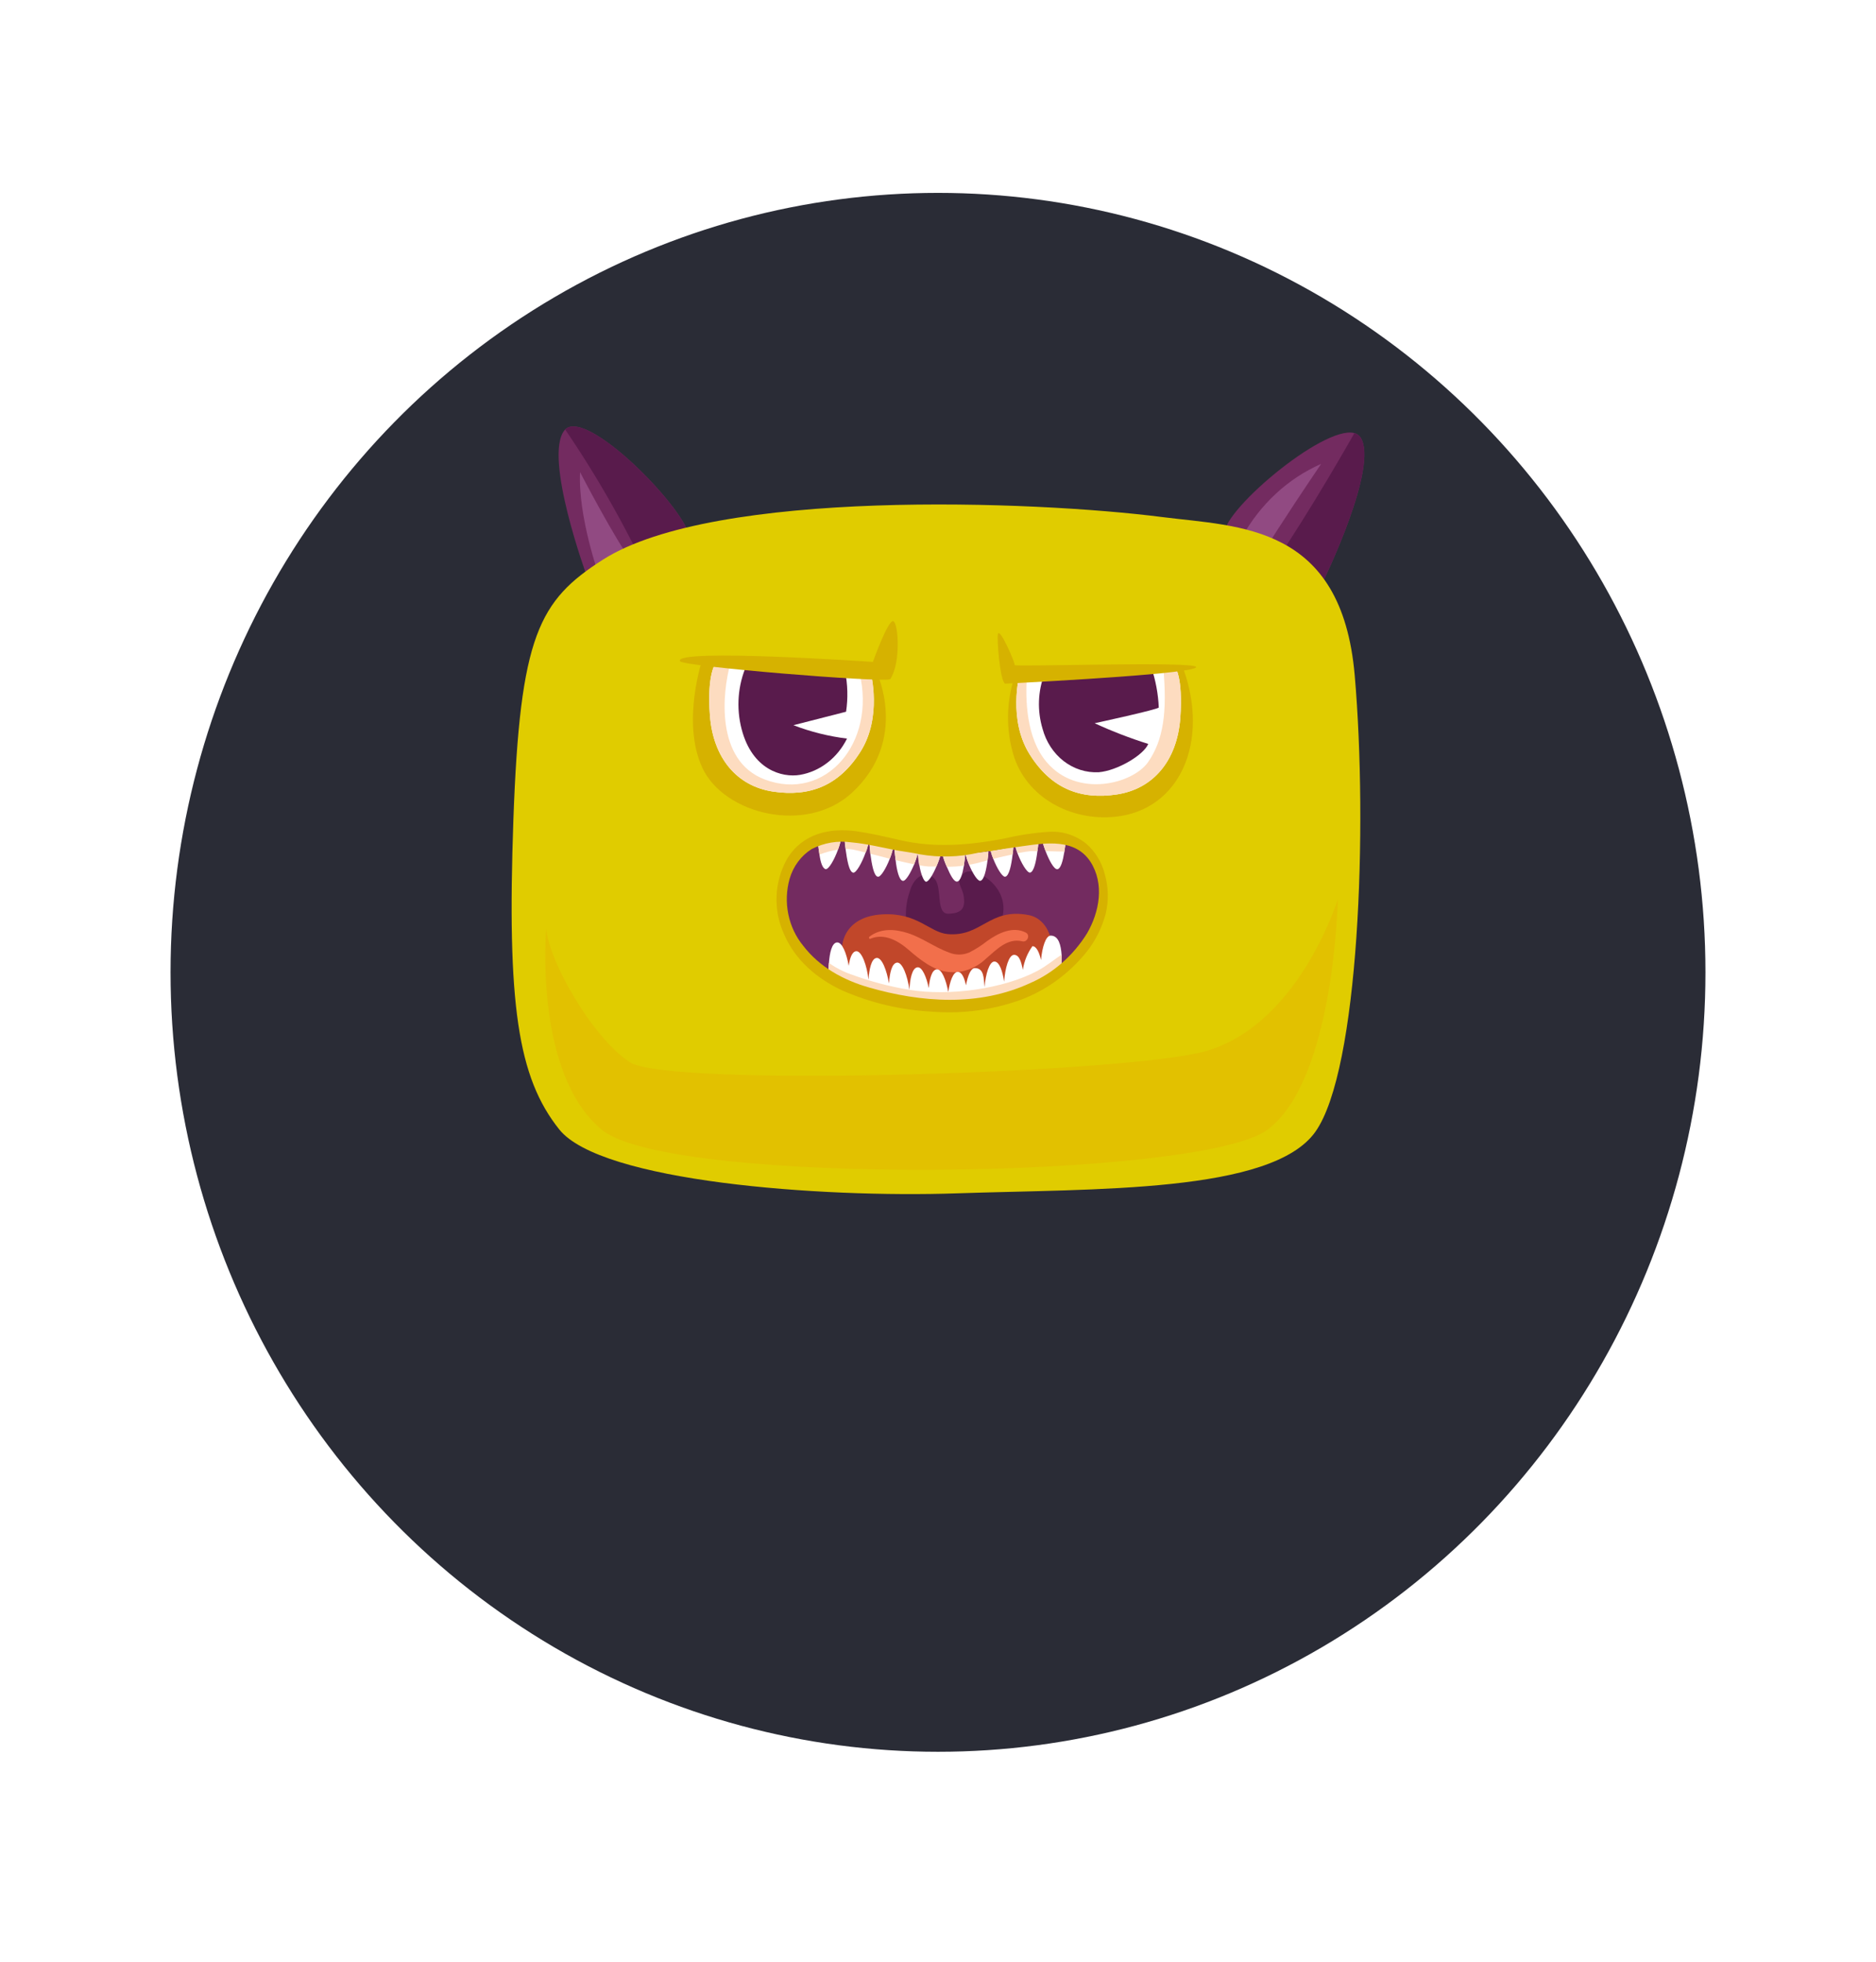<svg width="44" height="46" viewBox="0 0 44 46" fill="none" xmlns="http://www.w3.org/2000/svg">
<g filter="url(#filter0_d_145_1771)">
<ellipse cx="22" cy="18.8" rx="18" ry="18.277" fill="#2A2C36"/>
</g>
<path d="M16.175 12.751C15.963 13.139 15.654 13.453 15.283 13.657C15.044 13.794 14.774 13.854 14.505 13.829C14.236 13.803 13.979 13.695 13.766 13.516C13.766 13.516 12.738 10.713 13.239 10.09L13.255 10.071C13.793 9.528 16.418 12.26 16.175 12.751Z" fill="#732B60"/>
<path d="M13.605 11.071C13.605 11.071 14.438 12.679 14.821 13.164C14.241 13.594 14.053 13.511 14.053 13.511C14.053 13.511 13.553 12.111 13.605 11.071Z" fill="#914A82"/>
<path d="M16.175 12.751C15.963 13.139 15.653 13.453 15.283 13.657C14.704 12.4 14.026 11.2 13.255 10.071C13.793 9.528 16.417 12.26 16.175 12.751Z" fill="#591B4C"/>
<path d="M31.043 13.61C30.827 13.754 30.579 13.831 30.326 13.834C30.072 13.836 29.823 13.764 29.605 13.626C29.218 13.378 28.91 13.008 28.724 12.566C28.544 12.081 31.034 9.956 31.766 10.156C31.824 10.169 31.876 10.207 31.911 10.259C32.346 10.941 31.043 13.61 31.043 13.61Z" fill="#732B60"/>
<path d="M29.124 12.605C29.554 11.825 30.208 11.219 30.986 10.878C30.012 12.319 29.689 12.856 29.689 12.856L29.124 12.605Z" fill="#914A82"/>
<path d="M31.043 13.61C30.827 13.754 30.579 13.831 30.326 13.834C30.073 13.836 29.823 13.764 29.605 13.626C30.445 12.445 31.384 10.831 31.766 10.156C31.825 10.169 31.877 10.207 31.911 10.259C32.347 10.941 31.043 13.61 31.043 13.61Z" fill="#591B4C"/>
<path d="M14.143 13.122C12.641 14.081 12.195 14.896 12.041 19.221C11.888 23.547 12.143 25.264 13.117 26.484C14.091 27.704 19.213 28.092 22.445 27.982C25.677 27.872 29.827 27.982 30.851 26.539C31.876 25.096 32.082 19.388 31.774 15.839C31.467 12.291 29.068 12.354 27.264 12.125C24.239 11.737 16.757 11.459 14.143 13.122Z" fill="#E0CC00"/>
<path d="M12.812 21.754C12.812 21.754 12.506 25.164 14.118 26.494C15.731 27.824 28.149 27.659 29.724 26.494C31.298 25.329 31.377 21.088 31.377 21.088C31.377 21.088 30.416 24.208 28.072 24.699C25.728 25.191 15.655 25.484 14.772 24.908C13.888 24.332 12.851 22.503 12.812 21.754Z" fill="#E2C100"/>
<path d="M23.782 15.91C23.601 16.487 23.596 17.112 23.767 17.692C24.066 18.697 25.114 19.262 26.164 19.151C27.666 18.994 28.378 17.402 27.75 15.668C26.207 15.764 23.782 15.91 23.782 15.91Z" fill="#D6B200"/>
<path d="M27.682 16.846C27.606 17.834 27.052 18.498 26.199 18.628C25.345 18.758 24.656 18.498 24.148 17.686C23.64 16.874 23.908 15.839 23.908 15.839L24.087 15.827L24.489 15.808L26.995 15.651L27.286 15.634L27.55 15.617C27.55 15.617 27.755 15.858 27.682 16.846Z" fill="white"/>
<path d="M27.682 16.846C27.606 17.833 27.052 18.497 26.199 18.628C25.345 18.758 24.656 18.497 24.148 17.686C23.64 16.874 23.908 15.839 23.908 15.839L24.087 15.827C24.043 16.409 24.072 17.311 24.546 17.868C25.271 18.727 26.577 18.377 26.929 17.868C27.28 17.359 27.384 16.717 27.281 15.626L27.546 15.609C27.546 15.609 27.755 15.858 27.682 16.846Z" fill="#FDDCC0"/>
<path d="M25.674 16.959C26.084 17.148 26.504 17.31 26.931 17.444C26.827 17.703 26.206 18.072 25.77 18.108C25.476 18.123 25.186 18.031 24.947 17.846C24.708 17.661 24.534 17.393 24.452 17.088C24.326 16.668 24.341 16.213 24.496 15.805L27.002 15.648C27.105 15.951 27.164 16.268 27.178 16.59C27.172 16.634 25.674 16.959 25.674 16.959Z" fill="#591B4C"/>
<path d="M23.406 14.866C23.377 14.957 23.451 15.965 23.574 16.031C24.753 15.971 28.044 15.789 28.055 15.643C28.065 15.497 23.787 15.643 23.799 15.595C23.811 15.546 23.451 14.709 23.406 14.866Z" fill="#D6B200"/>
<path d="M20.561 15.764C20.561 15.764 21.326 17.35 19.981 18.59C18.912 19.576 16.981 19.093 16.474 18.006C15.968 16.92 16.486 15.419 16.486 15.419L20.561 15.764Z" fill="#D6B200"/>
<path d="M20.185 17.62C19.677 18.43 18.988 18.689 18.133 18.562C17.278 18.435 16.727 17.769 16.651 16.782C16.576 15.794 16.787 15.549 16.787 15.549L17.127 15.571L17.336 15.584L17.513 15.596L19.819 15.739H19.835L20.15 15.758L20.419 15.774C20.419 15.774 20.695 16.811 20.185 17.62Z" fill="white"/>
<path d="M20.185 17.62C19.677 18.43 18.988 18.689 18.133 18.562C17.278 18.435 16.727 17.769 16.651 16.782C16.576 15.794 16.787 15.549 16.787 15.549L17.127 15.571C16.943 16.235 16.771 17.84 17.94 18.279C19.356 18.812 20.564 17.424 20.156 15.767L20.425 15.783C20.425 15.783 20.695 16.811 20.185 17.62Z" fill="#FDDCC0"/>
<path d="M18.609 17.005C19.015 17.161 19.437 17.266 19.866 17.319C19.755 17.542 19.599 17.736 19.408 17.883C19.217 18.031 18.997 18.129 18.766 18.169C18.339 18.242 17.642 18.047 17.395 17.1C17.263 16.599 17.305 16.062 17.513 15.591L19.819 15.736C19.883 16.049 19.891 16.372 19.844 16.689L18.609 17.005Z" fill="#591B4C"/>
<path d="M20.878 15.927C21.132 15.554 21.072 14.615 20.952 14.566C20.831 14.518 20.473 15.521 20.473 15.521C20.473 15.521 15.772 15.197 15.95 15.505C16.023 15.629 20.638 16.008 20.878 15.927Z" fill="#D6B200"/>
<path d="M25.773 21.521C25.641 22.021 25.348 22.453 24.948 22.74C24.81 22.841 24.665 22.931 24.513 23.007L24.485 23.019C24.344 23.09 24.199 23.152 24.05 23.203C23.905 23.253 23.751 23.296 23.594 23.332H23.57C23.425 23.365 23.271 23.392 23.117 23.413H23.101C22.956 23.432 22.811 23.448 22.666 23.457H22.619C22.488 23.467 22.356 23.471 22.223 23.473H22.114C21.999 23.473 21.886 23.473 21.776 23.465H21.722C21.577 23.457 21.432 23.446 21.287 23.431H21.271C21.113 23.412 20.96 23.388 20.815 23.36H20.789C20.634 23.329 20.48 23.29 20.329 23.242H20.316C20.168 23.194 20.022 23.137 19.88 23.071L19.835 23.055C19.679 22.982 19.529 22.893 19.387 22.792C19.113 22.599 18.878 22.349 18.695 22.057C18.168 21.2 18.337 20.064 19.174 19.747C19.268 19.712 19.365 19.688 19.464 19.675C19.555 19.663 19.644 19.655 19.732 19.652H19.806C20 19.646 20.194 19.656 20.387 19.681C20.587 19.707 20.779 19.744 20.967 19.785C21.153 19.828 21.335 19.871 21.513 19.911H21.542C21.715 19.95 21.89 19.979 22.066 19.999H22.094C22.136 19.999 22.179 19.999 22.221 20.008C22.366 20.008 22.512 20.008 22.638 20.008C22.831 20 23.011 19.983 23.178 19.959H23.232C23.425 19.93 23.6 19.893 23.763 19.857L23.812 19.846C24.007 19.804 24.184 19.762 24.349 19.732L24.443 19.718C24.511 19.707 24.579 19.701 24.647 19.699C24.761 19.694 24.875 19.705 24.986 19.73C25.525 19.851 26.086 20.328 25.773 21.521Z" fill="#732B60"/>
<path d="M21.259 21.644C21.228 21.394 21.255 21.139 21.338 20.903C21.45 20.501 21.764 20.405 21.933 20.623C22.101 20.842 21.944 21.437 22.248 21.426C22.551 21.415 22.64 21.303 22.606 21.036C22.573 20.769 22.381 20.685 22.606 20.477C22.831 20.27 23.853 20.842 23.438 21.705C23.023 22.569 21.483 22.542 21.259 21.644Z" fill="#591B4C"/>
<path d="M22.224 21.903C21.799 21.864 21.52 21.393 20.69 21.441C19.898 21.487 19.655 22.025 19.768 22.551C19.986 22.931 20.802 23.36 22.292 23.311C23.783 23.263 24.374 22.85 24.583 22.6C24.792 22.35 24.674 21.562 24.125 21.457C23.198 21.28 23.028 21.975 22.224 21.903Z" fill="#C1472A"/>
<path d="M24.06 21.868C23.754 21.711 23.41 21.881 23.15 22.068C23.019 22.172 22.878 22.262 22.73 22.336C22.578 22.399 22.411 22.399 22.259 22.336C21.924 22.215 21.635 21.991 21.294 21.881C20.995 21.784 20.661 21.76 20.393 21.963C20.371 21.978 20.384 22.024 20.412 22.013C20.741 21.875 21.066 22.058 21.32 22.28C21.574 22.501 21.886 22.751 22.233 22.79C22.394 22.808 22.557 22.79 22.712 22.736C22.866 22.681 23.008 22.593 23.129 22.476C23.38 22.261 23.632 21.989 23.979 22.073C24.091 22.102 24.174 21.931 24.06 21.868Z" fill="#F26F4B"/>
<path d="M20.384 19.635V19.619C20.385 19.624 20.385 19.63 20.384 19.635Z" fill="white"/>
<path d="M20.382 19.619C20.383 19.624 20.383 19.63 20.382 19.635V19.619Z" fill="white"/>
<path d="M23.783 19.619V19.635C23.782 19.63 23.782 19.624 23.783 19.619Z" fill="white"/>
<path d="M23.783 19.619V19.635C23.782 19.63 23.782 19.624 23.783 19.619Z" fill="white"/>
<path d="M24.898 22.738C24.76 22.841 24.614 22.931 24.462 23.007L24.437 23.019C24.307 23.084 24.172 23.14 24.035 23.187V23.203C24.037 23.212 24.037 23.221 24.035 23.23C24.034 23.221 24.034 23.213 24.035 23.205L24.002 23.214V23.23C24.002 23.23 24.002 23.22 24.002 23.214C23.864 23.262 23.723 23.301 23.581 23.333H23.558C23.415 23.365 23.27 23.391 23.122 23.413H23.105C22.977 23.434 22.847 23.445 22.716 23.456H22.668C22.536 23.465 22.405 23.47 22.272 23.471H22.157C22.043 23.471 21.931 23.471 21.821 23.464H21.771C21.626 23.456 21.481 23.445 21.336 23.429H21.317C21.16 23.41 21.008 23.388 20.863 23.358H20.835C20.681 23.328 20.528 23.288 20.378 23.241H20.363C20.215 23.193 20.07 23.136 19.928 23.07L19.883 23.051C19.727 22.975 19.576 22.886 19.433 22.785C19.433 22.723 19.433 22.652 19.442 22.58C19.458 22.354 19.507 22.109 19.631 22.099C19.754 22.09 19.855 22.358 19.906 22.647C19.931 22.471 19.982 22.316 20.079 22.305C20.21 22.291 20.336 22.646 20.369 22.972C20.387 22.738 20.433 22.478 20.559 22.463C20.686 22.449 20.797 22.754 20.85 23.059C20.866 22.831 20.913 22.587 21.038 22.572C21.163 22.556 21.287 22.886 21.329 23.209C21.329 23.209 21.329 23.219 21.329 23.225V23.209C21.342 22.971 21.388 22.696 21.52 22.682C21.628 22.671 21.729 22.905 21.783 23.17C21.803 22.958 21.852 22.743 21.97 22.73C22.088 22.718 22.189 22.979 22.241 23.261C22.278 23.008 22.358 22.79 22.461 22.79C22.564 22.79 22.617 22.934 22.657 23.104C22.696 22.881 22.771 22.699 22.864 22.701C23.079 22.701 23.072 22.928 23.092 23.148C23.115 22.847 23.204 22.544 23.324 22.547C23.445 22.55 23.516 22.787 23.551 23.018C23.572 22.704 23.661 22.39 23.784 22.39C23.908 22.39 23.953 22.556 23.99 22.743C24.02 22.54 24.098 22.349 24.215 22.187C24.313 22.187 24.377 22.344 24.416 22.511C24.442 22.217 24.527 21.936 24.645 21.939C24.832 21.939 24.883 22.17 24.899 22.388C24.899 22.529 24.893 22.661 24.898 22.738Z" fill="white"/>
<path d="M24.898 22.738C24.76 22.841 24.614 22.931 24.462 23.007L24.437 23.019C24.307 23.084 24.172 23.14 24.035 23.187V23.203C24.037 23.212 24.037 23.221 24.035 23.23C24.034 23.221 24.034 23.213 24.035 23.205L24.002 23.214V23.23C24.002 23.23 24.002 23.22 24.002 23.214C23.864 23.262 23.723 23.301 23.581 23.333H23.558C23.415 23.365 23.27 23.391 23.122 23.413H23.105C22.977 23.434 22.847 23.445 22.716 23.456H22.668C22.536 23.465 22.405 23.47 22.272 23.471H22.157C22.043 23.471 21.931 23.471 21.821 23.464H21.771C21.626 23.456 21.481 23.445 21.336 23.429H21.317C21.16 23.41 21.008 23.388 20.863 23.358H20.835C20.681 23.328 20.528 23.288 20.378 23.241H20.363C20.215 23.193 20.07 23.136 19.928 23.07L19.883 23.051C19.727 22.975 19.576 22.886 19.433 22.785C19.433 22.723 19.433 22.652 19.442 22.58C19.608 22.697 19.787 22.789 19.976 22.853C20.415 23.014 20.866 23.133 21.324 23.209C22.265 23.366 23.536 23.186 24.324 22.77C24.555 22.647 24.729 22.495 24.895 22.388C24.899 22.529 24.893 22.661 24.898 22.738Z" fill="#FDDCC0"/>
<path d="M19.731 19.65C19.713 19.743 19.688 19.834 19.655 19.922C19.57 20.157 19.436 20.392 19.365 20.38C19.294 20.367 19.244 20.223 19.22 20.039C19.204 19.942 19.191 19.84 19.182 19.747C19.276 19.712 19.374 19.688 19.472 19.675C19.552 19.664 19.642 19.656 19.731 19.65Z" fill="white"/>
<path d="M20.382 19.678C20.369 19.786 20.343 19.892 20.302 19.992C20.217 20.232 20.081 20.473 20.012 20.463C19.914 20.449 19.867 20.163 19.832 19.909C19.821 19.812 19.813 19.719 19.809 19.65C20.001 19.645 20.192 19.655 20.382 19.678Z" fill="white"/>
<path d="M20.966 19.783C20.947 19.905 20.914 20.023 20.869 20.137C20.783 20.358 20.66 20.565 20.592 20.559C20.495 20.547 20.447 20.27 20.413 20.02C20.399 19.882 20.39 19.752 20.386 19.678C20.585 19.703 20.778 19.743 20.966 19.783Z" fill="white"/>
<path d="M21.544 19.917C21.54 19.95 21.534 19.983 21.525 20.014C21.502 20.101 21.474 20.185 21.441 20.267C21.354 20.477 21.242 20.663 21.177 20.655C21.088 20.645 21.032 20.404 21.006 20.17C20.985 20.013 20.975 19.868 20.969 19.785C21.158 19.826 21.338 19.871 21.515 19.909L21.544 19.917Z" fill="white"/>
<path d="M22.071 20.005C22.044 20.113 22.007 20.218 21.962 20.319C21.879 20.518 21.777 20.675 21.722 20.675C21.667 20.675 21.595 20.49 21.564 20.292C21.548 20.201 21.538 20.104 21.531 20.017C21.531 19.98 21.531 19.945 21.52 19.912L21.549 19.92C21.722 19.958 21.896 19.986 22.071 20.005Z" fill="white"/>
<path d="M24.991 19.733C24.991 19.812 24.975 19.89 24.962 19.981C24.93 20.185 24.879 20.372 24.8 20.382C24.722 20.391 24.609 20.181 24.523 19.958C24.492 19.881 24.467 19.802 24.448 19.721C24.515 19.711 24.582 19.704 24.649 19.702C24.764 19.697 24.878 19.708 24.991 19.733Z" fill="white"/>
<path d="M24.355 19.733C24.355 19.801 24.342 19.879 24.332 19.958C24.303 20.198 24.249 20.449 24.157 20.462C24.085 20.462 23.956 20.245 23.866 20.013C23.845 19.959 23.827 19.904 23.812 19.848C24.011 19.805 24.19 19.761 24.355 19.733Z" fill="white"/>
<path d="M23.767 19.859C23.767 19.914 23.757 19.973 23.75 20.035C23.722 20.281 23.668 20.546 23.573 20.559C23.504 20.559 23.384 20.361 23.297 20.14C23.273 20.081 23.253 20.021 23.236 19.959C23.429 19.931 23.609 19.89 23.767 19.859Z" fill="white"/>
<path d="M23.182 19.967C23.182 20.032 23.169 20.104 23.162 20.174C23.131 20.41 23.078 20.645 22.989 20.655C22.924 20.655 22.815 20.482 22.729 20.278C22.694 20.193 22.665 20.106 22.641 20.017C22.837 20.01 23.015 19.991 23.182 19.967Z" fill="white"/>
<path d="M22.641 20.017C22.632 20.105 22.622 20.204 22.608 20.297C22.576 20.49 22.526 20.663 22.449 20.672C22.372 20.681 22.287 20.515 22.207 20.325C22.161 20.224 22.124 20.119 22.097 20.011C22.139 20.011 22.181 20.011 22.224 20.02C22.371 20.022 22.509 20.022 22.641 20.017Z" fill="white"/>
<path d="M19.462 19.675C19.552 19.664 19.642 19.656 19.731 19.65C19.713 19.743 19.688 19.834 19.655 19.922C19.507 19.945 19.361 19.984 19.22 20.039C19.204 19.942 19.191 19.84 19.182 19.747C19.273 19.713 19.367 19.689 19.462 19.675Z" fill="#FDDCC0"/>
<path d="M19.805 19.648C19.999 19.644 20.193 19.654 20.385 19.678C20.372 19.787 20.346 19.892 20.305 19.992C20.217 19.969 20.133 19.95 20.06 19.933C19.986 19.916 19.911 19.907 19.835 19.907C19.816 19.81 19.809 19.718 19.805 19.648Z" fill="#FDDCC0"/>
<path d="M20.386 19.678C20.585 19.703 20.778 19.743 20.966 19.783C20.947 19.905 20.914 20.023 20.869 20.137C20.714 20.096 20.557 20.055 20.413 20.02C20.399 19.89 20.39 19.752 20.386 19.678Z" fill="#FDDCC0"/>
<path d="M22.071 20.005C22.044 20.113 22.007 20.218 21.962 20.319H21.782C21.707 20.313 21.633 20.303 21.558 20.289C21.543 20.198 21.532 20.101 21.525 20.014C21.502 20.101 21.474 20.185 21.441 20.267C21.307 20.24 21.159 20.206 21.006 20.17C20.985 20.013 20.975 19.868 20.969 19.785C21.158 19.826 21.338 19.871 21.515 19.909L21.544 19.917C21.718 19.956 21.894 19.986 22.071 20.005Z" fill="#FDDCC0"/>
<path d="M22.641 20.017C22.632 20.105 22.622 20.204 22.608 20.297C22.475 20.317 22.341 20.326 22.207 20.325C22.161 20.224 22.124 20.119 22.097 20.011C22.139 20.011 22.181 20.011 22.224 20.02C22.371 20.022 22.509 20.022 22.641 20.017Z" fill="#FDDCC0"/>
<path d="M23.182 19.967C23.182 20.032 23.169 20.104 23.162 20.174L23.035 20.207C22.928 20.239 22.825 20.261 22.729 20.278C22.694 20.193 22.665 20.106 22.641 20.017C22.837 20.01 23.015 19.991 23.182 19.967Z" fill="#FDDCC0"/>
<path d="M23.236 19.959C23.429 19.931 23.605 19.896 23.767 19.859C23.767 19.914 23.757 19.973 23.75 20.035C23.618 20.063 23.459 20.096 23.297 20.14C23.273 20.081 23.253 20.021 23.236 19.959Z" fill="#FDDCC0"/>
<path d="M23.816 19.848C24.011 19.805 24.188 19.761 24.355 19.733C24.355 19.801 24.342 19.879 24.332 19.958C24.272 19.958 24.218 19.958 24.176 19.958C24.095 19.965 23.991 19.981 23.87 20.005C23.849 19.954 23.831 19.901 23.816 19.848Z" fill="#FDDCC0"/>
<path d="M24.991 19.733C24.991 19.812 24.975 19.89 24.962 19.981L24.937 19.967C24.937 19.967 24.732 19.967 24.523 19.958C24.492 19.881 24.467 19.802 24.448 19.721C24.515 19.711 24.582 19.704 24.649 19.702C24.764 19.697 24.878 19.708 24.991 19.733Z" fill="#FDDCC0"/>
<path d="M25.913 20.503C25.842 20.219 25.689 19.968 25.478 19.784C25.221 19.579 24.904 19.48 24.585 19.506C24.239 19.53 23.895 19.582 23.556 19.663C22.726 19.82 21.911 19.889 21.089 19.695C20.751 19.616 20.41 19.538 20.073 19.49C19.458 19.41 18.823 19.543 18.462 20.137C18.313 20.399 18.228 20.697 18.214 21.004C18.2 21.311 18.259 21.617 18.384 21.894C18.649 22.522 19.178 22.956 19.748 23.222C20.416 23.515 21.126 23.684 21.847 23.721C22.553 23.78 23.264 23.687 23.937 23.446C24.543 23.221 25.082 22.826 25.501 22.302C25.698 22.048 25.844 21.753 25.931 21.435C26.006 21.129 26 20.806 25.913 20.503ZM25.495 21.887C25.17 22.409 24.708 22.814 24.169 23.049C22.964 23.607 21.61 23.511 20.368 23.151C19.787 22.983 19.224 22.68 18.838 22.176C18.665 21.966 18.545 21.711 18.489 21.436C18.433 21.161 18.444 20.875 18.52 20.606C18.606 20.311 18.791 20.063 19.038 19.909C19.327 19.761 19.649 19.707 19.966 19.752C20.329 19.784 20.691 19.875 21.043 19.942C21.22 19.973 21.394 19.992 21.572 20.032C22.025 20.112 22.488 20.1 22.937 19.997C23.289 19.937 23.645 19.892 23.998 19.84C24.535 19.765 25.214 19.658 25.575 20.206C25.909 20.726 25.786 21.387 25.495 21.887Z" fill="#D6B200"/>
<defs>
<filter id="filter0_d_145_1771" x="0" y="0.523" width="44" height="44.554" filterUnits="userSpaceOnUse" color-interpolation-filters="sRGB">
<feFlood flood-opacity="0" result="BackgroundImageFix"/>
<feColorMatrix in="SourceAlpha" type="matrix" values="0 0 0 0 0 0 0 0 0 0 0 0 0 0 0 0 0 0 127 0" result="hardAlpha"/>
<feOffset dy="4"/>
<feGaussianBlur stdDeviation="2"/>
<feColorMatrix type="matrix" values="0 0 0 0 0 0 0 0 0 0 0 0 0 0 0 0 0 0 0.1 0"/>
<feBlend mode="normal" in2="BackgroundImageFix" result="effect1_dropShadow_145_1771"/>
<feBlend mode="normal" in="SourceGraphic" in2="effect1_dropShadow_145_1771" result="shape"/>
</filter>
</defs>
</svg>
